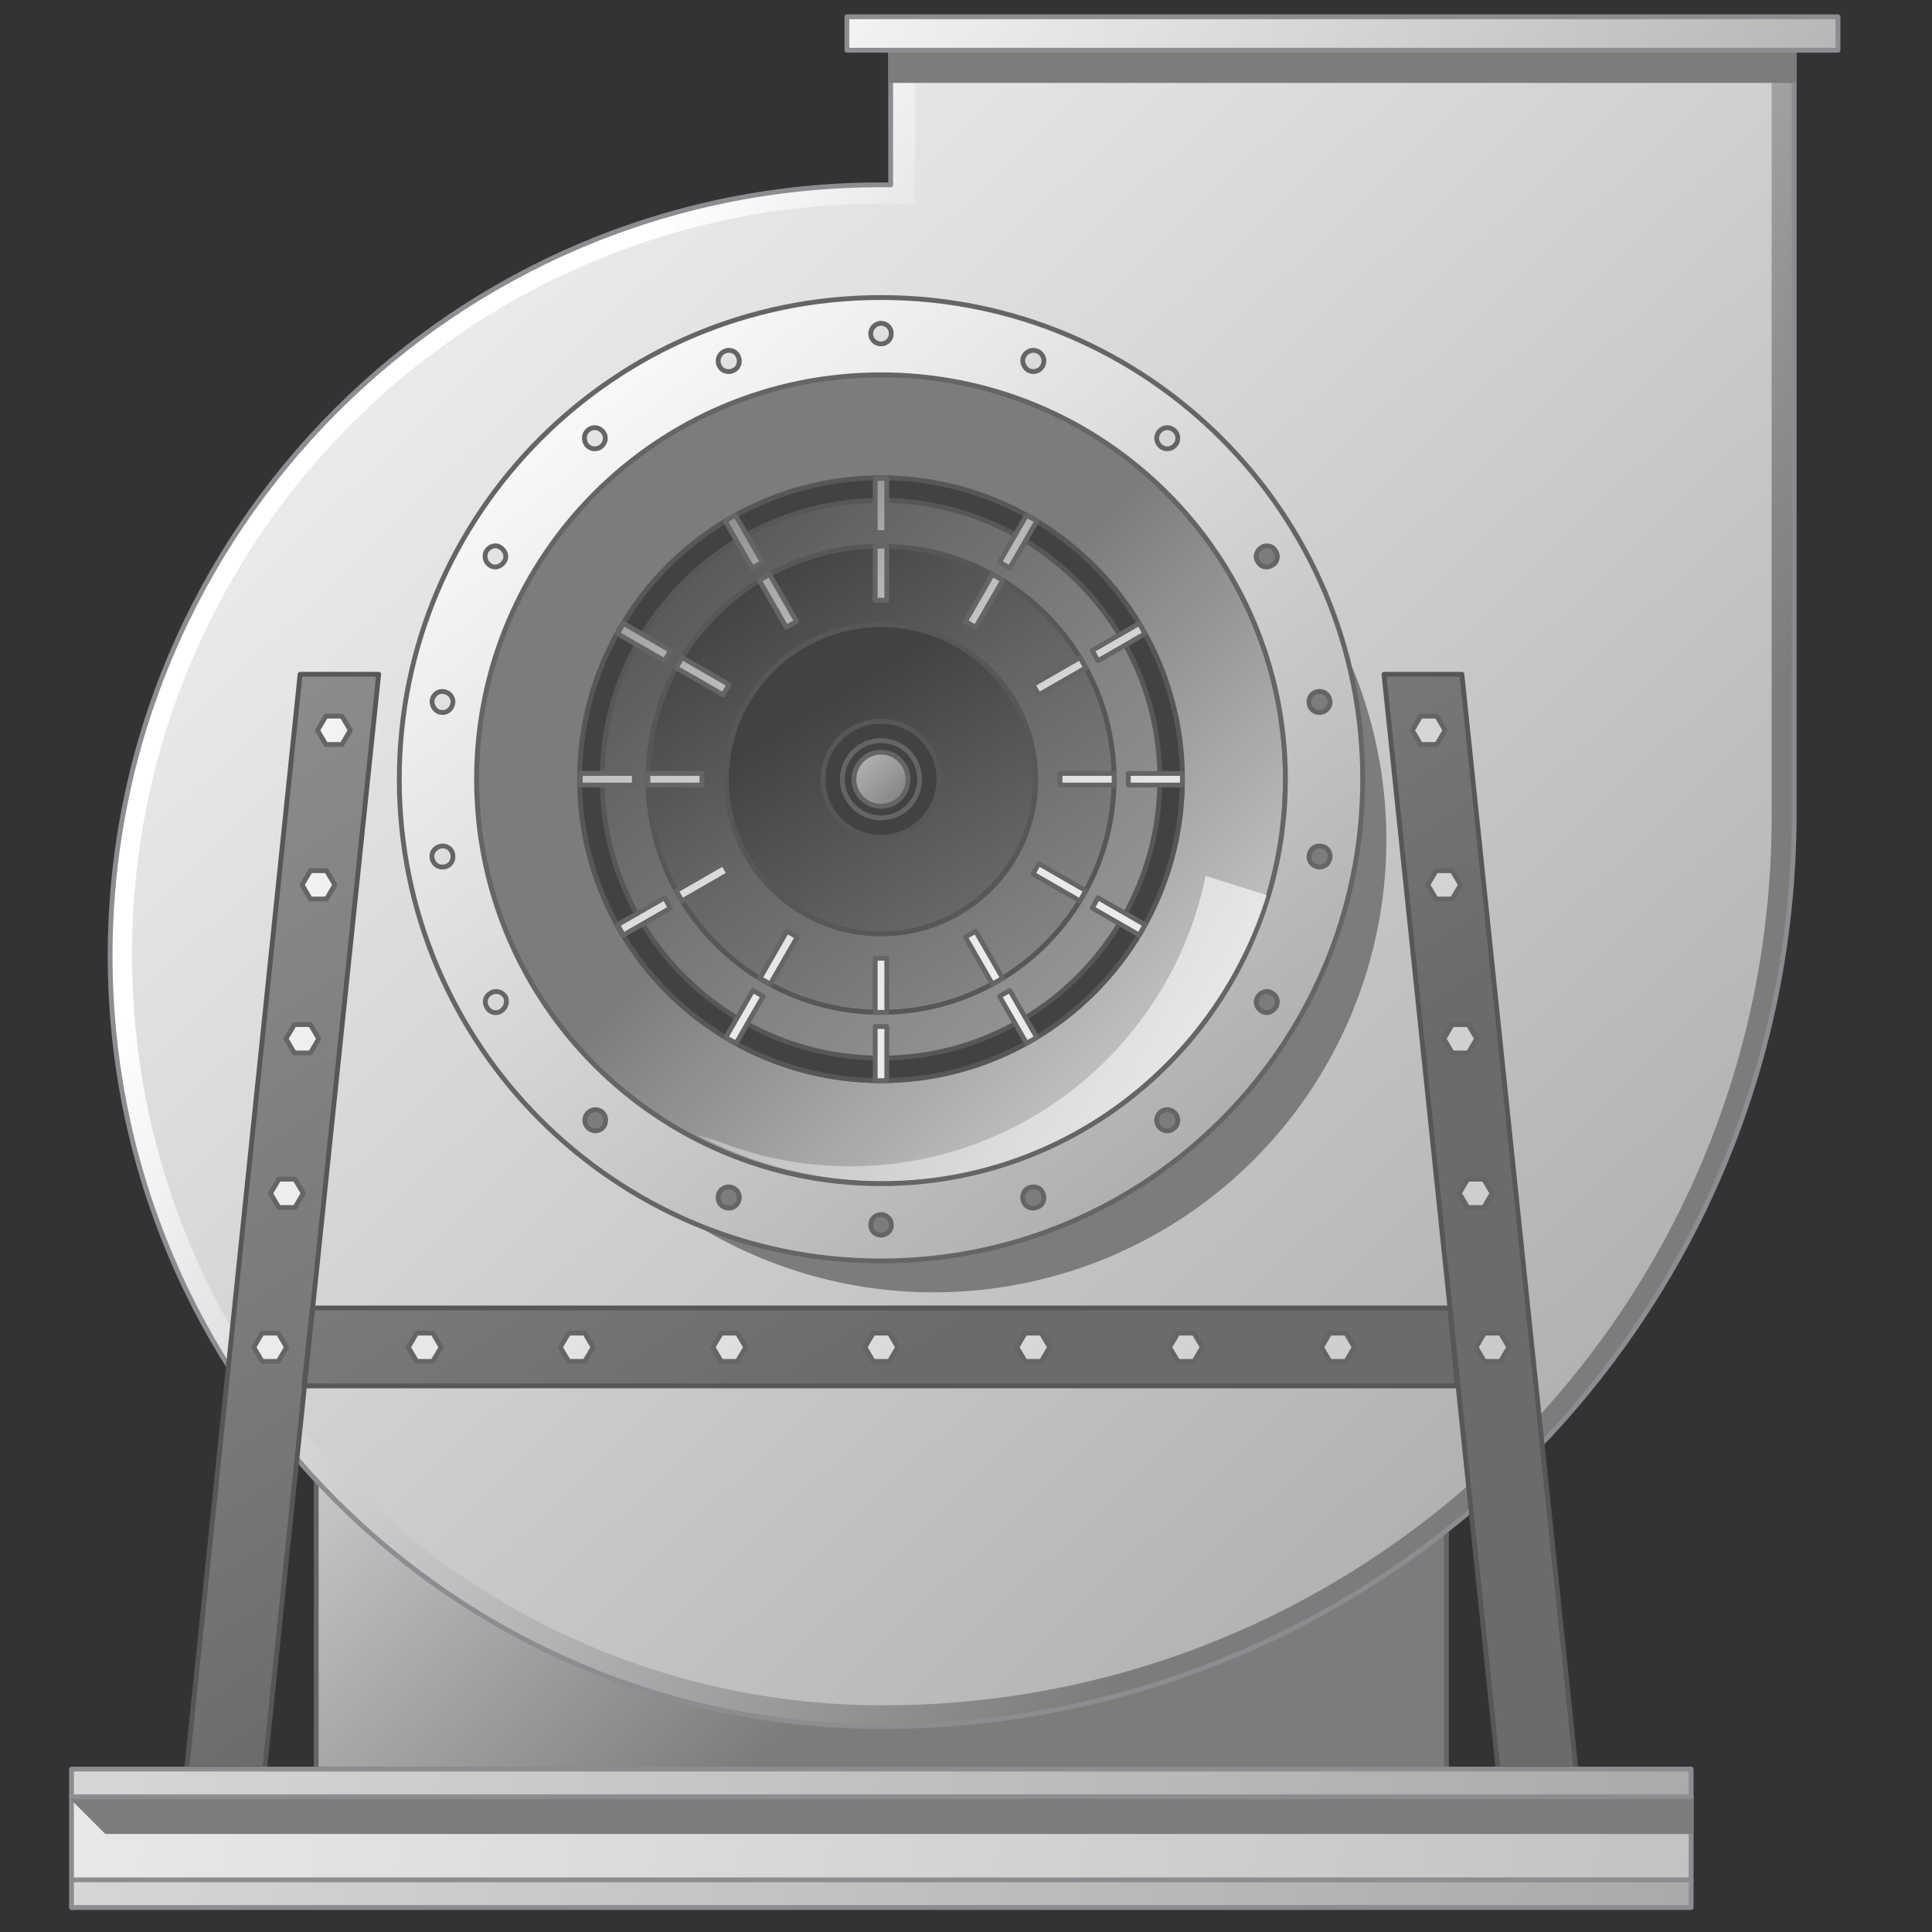<?xml version="1.0" encoding="utf-8"?>

<!-- Copyright 2016 Siemens AG -->

<!-- Generator: Adobe Illustrator 16.0.4, SVG Export Plug-In . SVG Version: 6.00 Build 0)  -->
<!DOCTYPE svg PUBLIC "-//W3C//DTD SVG 1.1//EN" "http://www.w3.org/Graphics/SVG/1.1/DTD/svg11.dtd">
<svg version="1.1" id="Fume_Exhauster" xmlns="http://www.w3.org/2000/svg" xmlns:xlink="http://www.w3.org/1999/xlink" x="0px"
	 y="0px" width="300px" height="300px" viewBox="0 0 300 300" enable-background="new 0 0 300 300" xml:space="preserve">
<rect x="0" y="0" width="300" height="300" fill="#333333" stroke="none"/>
<linearGradient id="Housing_Rear_1_" gradientUnits="userSpaceOnUse" x1="47.185" y1="153.673" x2="138.801" y2="254.527">
	<stop  offset="0" style="stop-color:#FFFFFF"/>
	<stop  offset="1" style="stop-color:#7C7C7B"/>
</linearGradient>
<rect id="Housing_Rear" x="49.1" y="230.1" fill="url(#Housing_Rear_1_)" stroke="#646567" stroke-width="0.75" stroke-linecap="round" stroke-linejoin="round" stroke-miterlimit="10" width="175.5" height="44.6"/>
<g id="Housing">
	<linearGradient id="Bevelled_Edge_1_" gradientUnits="userSpaceOnUse" x1="80.74" y1="65.716" x2="235.458" y2="168.397">
		<stop  offset="0" style="stop-color:#FFFFFF"/>
		<stop  offset="1" style="stop-color:#7C7C7B"/>
	</linearGradient>
	
		<path id="Bevelled_Edge" fill="url(#Bevelled_Edge_1_)" stroke="#8C8C91" stroke-width="0.75" stroke-linecap="round" stroke-linejoin="round" stroke-miterlimit="10" d="
		M138.3,7.8v20.9c-0.5,0-1,0-1.5,0c-66.1,0-119.7,53.6-119.7,119.7c0,66.1,53.6,119.7,119.7,119.7v0c78.3,0,141.8-63.5,141.8-141.8
		V7.8H138.3z"/>
	<linearGradient id="Shape_1_" gradientUnits="userSpaceOnUse" x1="25.048" y1="-26.864" x2="408.988" y2="374.252">
		<stop  offset="0" style="stop-color:#FFFFFF"/>
		<stop  offset="1" style="stop-color:#7C7C7B"/>
	</linearGradient>
	<path id="Shape" fill="url(#Shape_1_)" d="M142.1,7.9v23.7c-0.5,0-4.5,0-5,0c-64.4,0-116.6,52.2-116.6,116.6
		c0,64.4,52.2,116.6,116.6,116.6v0c76.2,0,138-61.8,138-138V7.9H142.1z"/>
	
		<rect id="Shadow_2_" x="138.3" y="7.8" fill="#7C7C7B" stroke="#7C7C7B" stroke-width="0.75" stroke-linecap="round" stroke-linejoin="round" stroke-miterlimit="10" width="140.3" height="4.7"/>
	<linearGradient id="Flange_Top_1_" gradientUnits="userSpaceOnUse" x1="127.889" y1="-43.951" x2="377.006" y2="108.128">
		<stop  offset="0" style="stop-color:#FFFFFF"/>
		<stop  offset="1" style="stop-color:#7C7C7B"/>
	</linearGradient>
	
		<rect id="Flange_Top" x="131.5" y="2.6" fill="url(#Flange_Top_1_)" stroke="#8C8C91" stroke-width="0.75" stroke-linecap="round" stroke-linejoin="round" stroke-miterlimit="10" width="153.9" height="5.2"/>
</g>
<g id="Support_Frame">
	
		<linearGradient id="Support_Base_Front_1_" gradientUnits="userSpaceOnUse" x1="-129.888" y1="233.327" x2="709.445" y2="397.328">
		<stop  offset="0" style="stop-color:#FFFFFF"/>
		<stop  offset="1" style="stop-color:#7C7C7B"/>
	</linearGradient>
	
		<rect id="Support_Base_Front" x="11.1" y="279" fill="url(#Support_Base_Front_1_)" stroke="#8C8C91" stroke-width="0.75" stroke-linecap="round" stroke-linejoin="round" stroke-miterlimit="10" width="251.5" height="13"/>
	<linearGradient id="Frame_Connection_1_" gradientUnits="userSpaceOnUse" x1="10.553" y1="13.198" x2="141.886" y2="210.532">
		<stop  offset="0" style="stop-color:#9A9A99"/>
		<stop  offset="0.295" style="stop-color:#919190"/>
		<stop  offset="0.777" style="stop-color:#797978"/>
		<stop  offset="1" style="stop-color:#6B6B6A"/>
	</linearGradient>
	
		<path id="Frame_Connection" fill="url(#Frame_Connection_1_)" stroke="#575756" stroke-width="0.75" stroke-linecap="round" stroke-linejoin="round" stroke-miterlimit="10" d="
		M232.6,274.6l-17.7-169.9H227l17.7,169.9H232.6z M225.1,203.1H48.5l-1.3,12.1h179.1L225.1,203.1z M41.1,274.6l17.7-169.9H46.6
		L29,274.6H41.1z"/>
	
		<polygon id="Shadow_1_" fill="#7C7C7B" stroke="#7C7C7B" stroke-width="0.75" stroke-linecap="round" stroke-linejoin="round" stroke-miterlimit="10" points="
		262.6,284.4 16.5,284.4 11.1,279 262.6,279 	"/>
	
		<linearGradient id="Support_Base_Horizontal_1_" gradientUnits="userSpaceOnUse" x1="-210.201" y1="224.727" x2="513.799" y2="351.394">
		<stop  offset="0" style="stop-color:#FFFFFF"/>
		<stop  offset="1" style="stop-color:#7C7C7B"/>
	</linearGradient>
	
		<path id="Support_Base_Horizontal" fill="url(#Support_Base_Horizontal_1_)" stroke="#8C8C91" stroke-width="0.75" stroke-linecap="round" stroke-linejoin="round" stroke-miterlimit="10" d="
		M262.6,279H11.1v-4.3h251.5V279z M262.6,291.9H11.1v4.3h251.5V291.9z"/>
	<linearGradient id="Screws_1_" gradientUnits="userSpaceOnUse" x1="-2.49" y1="83.321" x2="569.51" y2="415.322">
		<stop  offset="0" style="stop-color:#FFFFFF"/>
		<stop  offset="1" style="stop-color:#7C7C7B"/>
	</linearGradient>
	
		<path id="Screws" fill="url(#Screws_1_)" stroke="#646567" stroke-width="0.75" stroke-linecap="round" stroke-linejoin="round" stroke-miterlimit="10" d="
		M50.6,115.6l-1.3-2.2l1.3-2.2h2.5l1.3,2.2l-1.3,2.2H50.6z M50.7,139.6l1.3-2.2l-1.3-2.2h-2.5l-1.3,2.2l1.3,2.2H50.7z M48.2,163.5
		l1.3-2.2l-1.3-2.2h-2.5l-1.3,2.2l1.3,2.2H48.2z M45.8,187.5l1.3-2.2l-1.3-2.2h-2.5l-1.3,2.2l1.3,2.2H45.8z M43.2,211.4l1.3-2.2
		l-1.3-2.2h-2.5l-1.3,2.2l1.3,2.2H43.2z M67.2,211.4l1.3-2.2l-1.3-2.2h-2.5l-1.3,2.2l1.3,2.2H67.2z M223.1,115.6l1.3-2.2l-1.3-2.2
		h-2.5l-1.3,2.2l1.3,2.2H223.1z M225.5,139.6l1.3-2.2l-1.3-2.2H223l-1.3,2.2l1.3,2.2H225.5z M228,163.5l1.3-2.2l-1.3-2.2h-2.5
		l-1.3,2.2l1.3,2.2H228z M230.4,187.5l1.3-2.2l-1.3-2.2h-2.5l-1.3,2.2l1.3,2.2H230.4z M233,211.4l1.3-2.2L233,207h-2.5l-1.3,2.2
		l1.3,2.2H233z M90.8,211.4l1.3-2.2l-1.3-2.2h-2.5l-1.3,2.2l1.3,2.2H90.8z M114.5,211.4l1.3-2.2l-1.3-2.2h-2.5l-1.3,2.2l1.3,2.2
		H114.5z M138.1,211.4l1.3-2.2l-1.3-2.2h-2.5l-1.3,2.2l1.3,2.2H138.1z M161.7,211.4l1.3-2.2l-1.3-2.2h-2.5l-1.3,2.2l1.3,2.2H161.7z
		 M185.4,211.4l1.3-2.2l-1.3-2.2h-2.5l-1.3,2.2l1.3,2.2H185.4z M209,211.4l1.3-2.2L209,207h-2.5l-1.3,2.2l1.3,2.2H209z"/>
</g>
<g id="Suction_Port">
	<circle id="Shadow" fill="#7C7C7B" stroke="#7C7C7B" stroke-width="0.75" stroke-miterlimit="10" cx="145" cy="130.4" r="69.9"/>
	<linearGradient id="Hopper_1_" gradientUnits="userSpaceOnUse" x1="218.159" y1="202.325" x2="133.458" y2="117.624">
		<stop  offset="0" style="stop-color:#FFFFFF"/>
		<stop  offset="1" style="stop-color:#7C7C7B"/>
	</linearGradient>
	<path id="Hopper" fill="url(#Hopper_1_)" stroke="#646567" stroke-width="0.75" stroke-miterlimit="10" d="M136.8,58.2
		c-34.7,0-62.8,28.1-62.8,62.8c0,34.7,28.1,62.8,62.8,62.8s62.8-28.1,62.8-62.8C199.6,86.3,171.5,58.2,136.8,58.2z M136.8,167.8
		c-25.8,0-46.8-20.9-46.8-46.8c0-25.8,20.9-46.8,46.8-46.8s46.8,20.9,46.8,46.8C183.6,146.8,162.7,167.8,136.8,167.8z"/>
	
		<circle id="Blower_Wheel_Compartment" fill="#424242" stroke="#575756" stroke-width="0.75" stroke-miterlimit="10" cx="136.8" cy="121" r="46.8"/>
	<linearGradient id="Ring_2_1_" gradientUnits="userSpaceOnUse" x1="189.737" y1="198.099" x2="115.404" y2="89.766">
		<stop  offset="0" style="stop-color:#9D9D9C"/>
		<stop  offset="0.177" style="stop-color:#969696"/>
		<stop  offset="0.427" style="stop-color:#848484"/>
		<stop  offset="0.717" style="stop-color:#666666"/>
		<stop  offset="1" style="stop-color:#424242"/>
	</linearGradient>
	<path id="Ring_2" fill="url(#Ring_2_1_)" stroke="#575756" stroke-width="0.75" stroke-miterlimit="10" d="M136.8,84.8
		c-20,0-36.2,16.2-36.2,36.2c0,20,16.2,36.2,36.2,36.2S173,141,173,121C173,101,156.8,84.8,136.8,84.8z M136.8,145
		c-13.3,0-24-10.8-24-24c0-13.3,10.8-24,24-24s24,10.8,24,24C160.9,134.3,150.1,145,136.8,145z"/>
	<linearGradient id="Ring_1_1_" gradientUnits="userSpaceOnUse" x1="250.668" y1="234.833" x2="104.451" y2="88.616">
		<stop  offset="0" style="stop-color:#575756"/>
		<stop  offset="1.586480e-02" style="stop-color:#5D5C5C"/>
		<stop  offset="0.117" style="stop-color:#797878"/>
		<stop  offset="0.218" style="stop-color:#8D8D8C"/>
		<stop  offset="0.319" style="stop-color:#999998"/>
		<stop  offset="0.418" style="stop-color:#9D9D9C"/>
		<stop  offset="0.54" style="stop-color:#979696"/>
		<stop  offset="0.712" style="stop-color:#848484"/>
		<stop  offset="0.913" style="stop-color:#676666"/>
		<stop  offset="1" style="stop-color:#575756"/>
	</linearGradient>
	<path id="Ring_1" fill="url(#Ring_1_1_)" stroke="#575756" stroke-width="0.75" stroke-miterlimit="10" d="M136.8,77.7
		c-23.9,0-43.3,19.4-43.3,43.3c0,23.9,19.4,43.3,43.3,43.3s43.3-19.4,43.3-43.3C180.1,97.1,160.7,77.7,136.8,77.7z M136.8,157.2
		c-20,0-36.2-16.2-36.2-36.2c0-20,16.2-36.2,36.2-36.2S173,101,173,121C173,141,156.8,157.2,136.8,157.2z"/>
	<linearGradient id="Plate_Inside_2_" gradientUnits="userSpaceOnUse" x1="199.483" y1="221.474" x2="128.817" y2="108.141">
		<stop  offset="0" style="stop-color:#9D9D9C"/>
		<stop  offset="0.177" style="stop-color:#969696"/>
		<stop  offset="0.427" style="stop-color:#848484"/>
		<stop  offset="0.717" style="stop-color:#666666"/>
		<stop  offset="1" style="stop-color:#424242"/>
	</linearGradient>
	
		<circle id="Plate_Inside_1_" fill="url(#Plate_Inside_2_)" stroke="#575756" stroke-width="0.75" stroke-miterlimit="10" cx="136.8" cy="121" r="24"/>
	<g id="Centre_Axle">
		<path id="Axle_1_" fill="#424242" stroke="#575756" stroke-width="0.75" stroke-miterlimit="10" d="M145.8,121c0,4.9-4,9-9,9
			c-5,0-9-4-9-9c0-4.9,4-9,9-9C141.8,112,145.8,116.1,145.8,121z"/>
		<linearGradient id="Rod_1_" gradientUnits="userSpaceOnUse" x1="123.082" y1="107.107" x2="141.095" y2="125.305">
			<stop  offset="0" style="stop-color:#FFFFFF"/>
			<stop  offset="1" style="stop-color:#7C7C7B"/>
		</linearGradient>
		<circle id="Rod" fill="url(#Rod_1_)" stroke="#646567" stroke-width="0.75" stroke-miterlimit="10" cx="136.8" cy="121" r="4.2"/>
		
			<circle id="Devider_Line" fill="none" stroke="#646567" stroke-width="0.75" stroke-linecap="round" stroke-linejoin="round" stroke-miterlimit="10" cx="136.8" cy="121" r="6"/>
	</g>
	<linearGradient id="Blades_1_" gradientUnits="userSpaceOnUse" x1="174.843" y1="205.313" x2="103.843" y2="47.813">
		<stop  offset="0" style="stop-color:#A5A5A5"/>
		<stop  offset="4.758149e-02" style="stop-color:#B5B5B5"/>
		<stop  offset="0.151" style="stop-color:#D3D3D3"/>
		<stop  offset="0.239" style="stop-color:#E5E5E5"/>
		<stop  offset="0.302" style="stop-color:#ECECEC"/>
		<stop  offset="0.407" style="stop-color:#E8E8E8"/>
		<stop  offset="0.514" style="stop-color:#DCDCDC"/>
		<stop  offset="0.621" style="stop-color:#C7C7C7"/>
		<stop  offset="0.729" style="stop-color:#ABABAB"/>
		<stop  offset="0.838" style="stop-color:#868686"/>
		<stop  offset="0.945" style="stop-color:#5A5A5A"/>
		<stop  offset="1" style="stop-color:#404040"/>
	</linearGradient>
	
		<path id="Blades" fill="url(#Blades_1_)" stroke="#646567" stroke-width="0.75" stroke-linecap="round" stroke-linejoin="round" stroke-miterlimit="10" d="
		M137.7,82.7h-1.8v-8.4h1.8V82.7z M137.7,84.8h-1.8v8.4h1.8V84.8z M137.7,148.8h-1.8v8.4h1.8V148.8z M137.7,159.4h-1.8v8.4h1.8
		V159.4z M114.2,80l-1.6,0.9l4.2,7.3l1.6-0.9L114.2,80z M119.5,89.2l-1.6,0.9l4.2,7.3l1.6-0.9L119.5,89.2z M151.5,144.6l-1.6,0.9
		l4.2,7.3l1.6-0.9L151.5,144.6z M156.8,153.8l-1.6,0.9l4.2,7.3l1.6-0.9L156.8,153.8z M96.8,96.8l-0.9,1.6l7.3,4.2l0.9-1.6L96.8,96.8
		z M105.9,102.1l-0.9,1.6l7.3,4.2l0.9-1.6L105.9,102.1z M161.3,134.1l-0.9,1.6l7.3,4.2l0.9-1.6L161.3,134.1z M170.5,139.4l-0.9,1.6
		l7.3,4.2l0.9-1.6L170.5,139.4z M90.1,120.1v1.8h8.4v-1.8H90.1z M100.6,120.1v1.8h8.4v-1.8H100.6z M164.6,120.1v1.8l8.4,0v-1.8
		H164.6z M175.2,120.1l0,1.8h8.4v-1.8H175.2z M95.9,143.6l0.9,1.6l7.3-4.2l-0.9-1.6L95.9,143.6z M105,138.3l0.9,1.6l7.3-4.2
		l-0.9-1.6L105,138.3z M160.4,106.3l0.9,1.6l7.3-4.2l-0.9-1.6L160.4,106.3z M169.6,101l0.9,1.6l7.3-4.2l-0.9-1.6L169.6,101z
		 M112.7,161.1l1.6,0.9l4.2-7.3l-1.6-0.9L112.7,161.1z M118,151.9l1.6,0.9l4.2-7.3l-1.6-0.9L118,151.9z M149.9,96.5l1.6,0.9l4.2-7.3
		l-1.6-0.9L149.9,96.5z M155.2,87.3l1.6,0.9l4.2-7.3l-1.6-0.9L155.2,87.3z"/>
	<linearGradient id="Flange_1_" gradientUnits="userSpaceOnUse" x1="81.627" y1="52.363" x2="249.267" y2="260.78">
		<stop  offset="0" style="stop-color:#FFFFFF"/>
		<stop  offset="1" style="stop-color:#7C7C7B"/>
	</linearGradient>
	<path id="Flange" fill="url(#Flange_1_)" stroke="#646567" stroke-width="0.75" stroke-miterlimit="10" d="M136.8,46.2
		c-41.3,0-74.8,33.5-74.8,74.8c0,41.3,33.5,74.8,74.8,74.8s74.8-33.5,74.8-74.8C211.6,79.7,178.1,46.2,136.8,46.2z M204.6,107.4
		c0.9-0.2,1.7,0.4,1.9,1.3c0.2,0.9-0.4,1.7-1.3,1.9c-0.9,0.2-1.8-0.4-1.9-1.3C203.1,108.4,203.7,107.5,204.6,107.4z M195.9,85
		c0.8-0.5,1.8-0.2,2.2,0.6c0.5,0.8,0.2,1.8-0.6,2.2c-0.8,0.5-1.8,0.2-2.2-0.6C194.8,86.5,195.1,85.5,195.9,85z M180,67
		c0.6-0.7,1.6-0.8,2.3-0.2c0.7,0.6,0.8,1.6,0.2,2.3c-0.6,0.7-1.6,0.8-2.3,0.2C179.5,68.7,179.4,67.7,180,67z M158.9,55.5
		c0.3-0.9,1.3-1.3,2.1-1c0.9,0.3,1.3,1.3,1,2.1c-0.3,0.9-1.3,1.3-2.1,1C159.1,57.3,158.6,56.3,158.9,55.5z M136.8,50.2
		c0.9,0,1.6,0.7,1.6,1.6c0,0.9-0.7,1.6-1.6,1.6s-1.6-0.7-1.6-1.6C135.2,51,135.9,50.2,136.8,50.2z M112.6,54.5
		c0.9-0.3,1.8,0.1,2.1,1c0.3,0.9-0.1,1.8-1,2.1c-0.9,0.3-1.8-0.1-2.1-1C111.3,55.7,111.8,54.8,112.6,54.5z M91.3,66.8
		c0.7-0.6,1.7-0.5,2.3,0.2c0.6,0.7,0.5,1.7-0.2,2.3c-0.7,0.6-1.7,0.5-2.3-0.2C90.6,68.4,90.6,67.4,91.3,66.8z M75.5,85.6
		c0.5-0.8,1.5-1.1,2.2-0.6c0.8,0.5,1.1,1.5,0.6,2.2c-0.5,0.8-1.5,1.1-2.2,0.6C75.4,87.4,75.1,86.4,75.5,85.6z M67.1,108.7
		c0.2-0.9,1-1.5,1.9-1.3c0.9,0.2,1.5,1,1.3,1.9c-0.2,0.9-1,1.5-1.9,1.3C67.6,110.5,67,109.6,67.1,108.7z M69,134.6
		c-0.9,0.2-1.7-0.4-1.9-1.3c-0.2-0.9,0.4-1.7,1.3-1.9c0.9-0.2,1.8,0.4,1.9,1.3C70.5,133.6,69.9,134.5,69,134.6z M77.8,157
		c-0.8,0.5-1.8,0.2-2.2-0.6c-0.5-0.8-0.2-1.8,0.6-2.2c0.8-0.5,1.8-0.2,2.3,0.6C78.8,155.5,78.6,156.5,77.8,157z M93.7,175
		c-0.6,0.7-1.6,0.8-2.3,0.2c-0.7-0.6-0.8-1.6-0.2-2.3c0.6-0.7,1.6-0.8,2.3-0.2C94.2,173.3,94.2,174.3,93.7,175z M114.7,186.5
		c-0.3,0.9-1.3,1.3-2.1,1c-0.9-0.3-1.3-1.3-1-2.1c0.3-0.9,1.3-1.3,2.1-1C114.6,184.7,115,185.7,114.7,186.5z M136.8,191.8
		c-0.9,0-1.6-0.7-1.6-1.6c0-0.9,0.7-1.6,1.6-1.6s1.6,0.7,1.6,1.6C138.5,191,137.7,191.8,136.8,191.8z M161,187.5
		c-0.9,0.3-1.8-0.1-2.1-1c-0.3-0.9,0.1-1.8,1-2.1c0.9-0.3,1.8,0.1,2.1,1C162.3,186.3,161.9,187.2,161,187.5z M182.3,175.2
		c-0.7,0.6-1.7,0.5-2.3-0.2c-0.6-0.7-0.5-1.7,0.2-2.3c0.7-0.6,1.7-0.5,2.3,0.2C183.1,173.6,183,174.6,182.3,175.2z M198.1,156.4
		c-0.5,0.8-1.5,1.1-2.2,0.6c-0.8-0.5-1.1-1.5-0.6-2.2c0.5-0.8,1.5-1.1,2.2-0.6C198.3,154.6,198.6,155.6,198.1,156.4z M136.8,183.8
		c-34.7,0-62.8-28.1-62.8-62.8c0-34.7,28.1-62.8,62.8-62.8s62.8,28.1,62.8,62.8C199.6,155.7,171.5,183.8,136.8,183.8z M206.5,133.3
		c-0.2,0.9-1,1.5-1.9,1.3c-0.9-0.2-1.5-1-1.3-1.9c0.2-0.9,1-1.5,1.9-1.3C206.1,131.5,206.7,132.4,206.5,133.3z"/>
	<linearGradient id="Reflection_1_" gradientUnits="userSpaceOnUse" x1="108.056" y1="159.694" x2="196.562" y2="159.694">
		<stop  offset="0" style="stop-color:#F2F2F2;stop-opacity:0.4"/>
		<stop  offset="1" style="stop-color:#F7F7F7;stop-opacity:0.7"/>
	</linearGradient>
	<path id="Reflection" fill="url(#Reflection_1_)" d="M187.2,136c-5.2,25.7-28,45.1-55.2,45.1c-7.3,0-14.2-1.4-20.5-3.9
		c-1.1-0.3-2.2-0.6-3.3-1c8.6,4.6,18.5,7.2,28.9,7.2c27.9,0,51.6-18.7,59.6-44.4L187.2,136z"/>
</g>
</svg>
